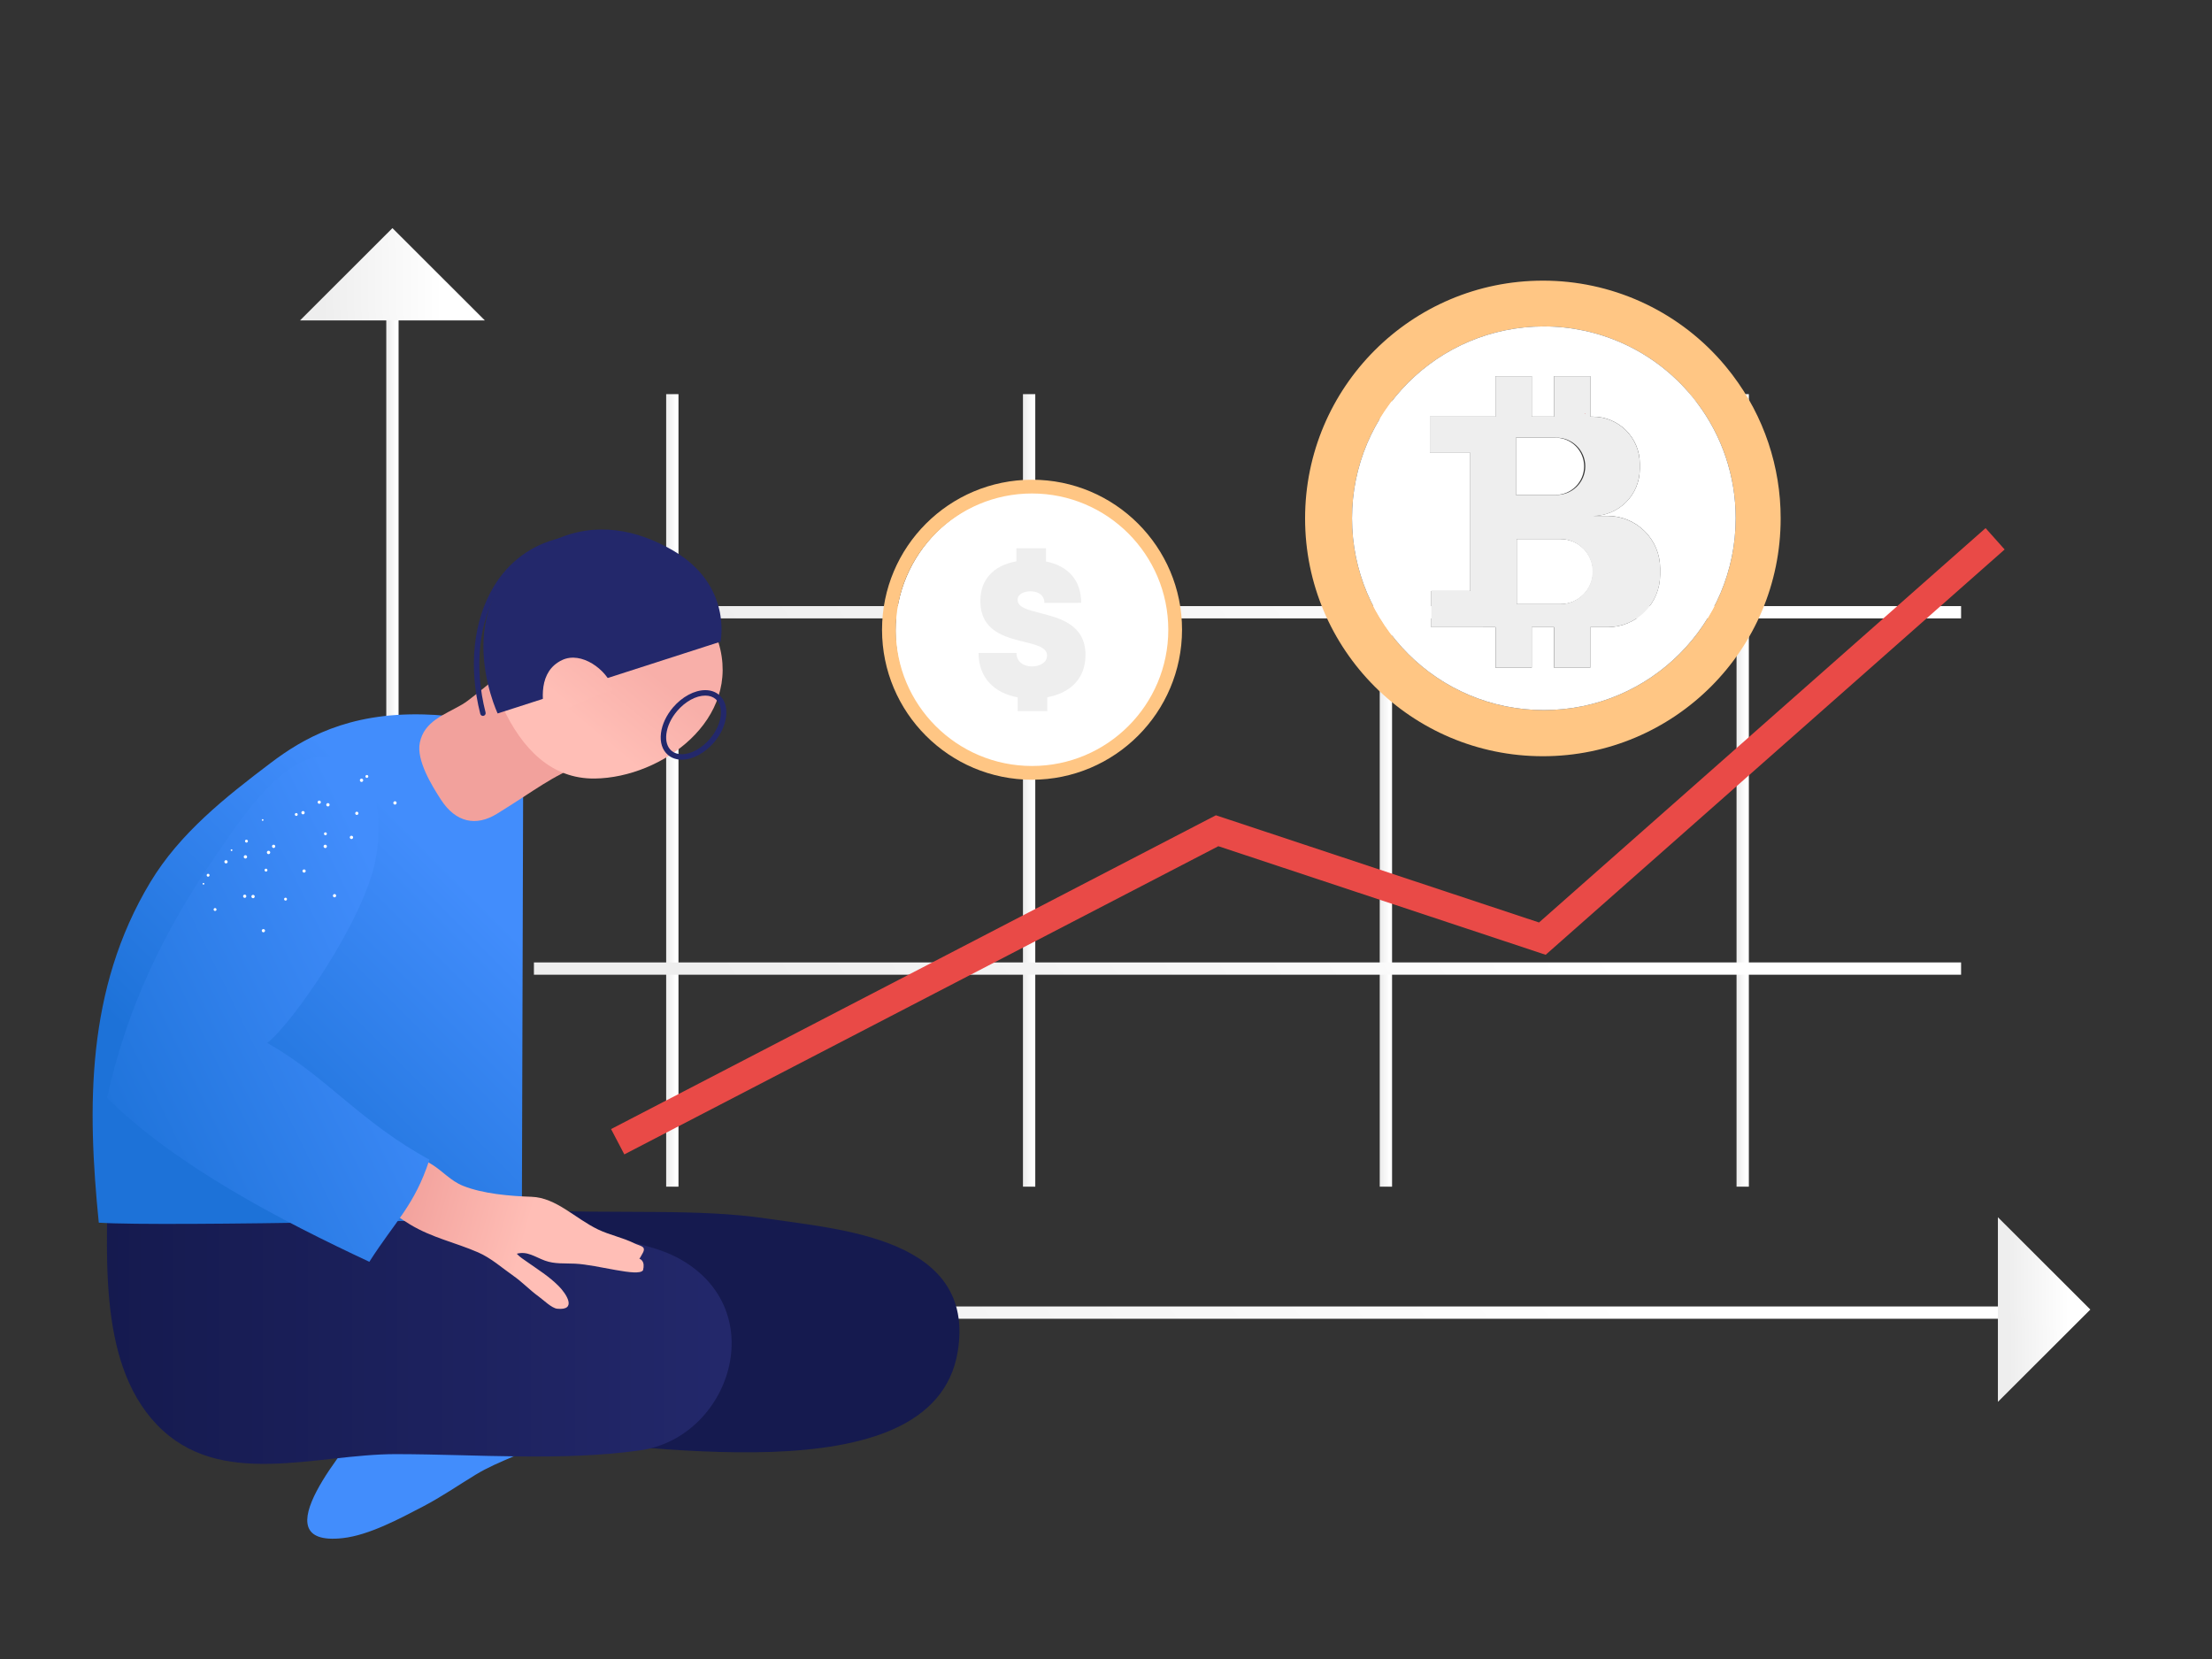<svg width="400" height="300" viewBox="0 0 400 300" fill="none" xmlns="http://www.w3.org/2000/svg">
<rect x="0" y="0" width="400" height="300" fill="#333333" stroke="none"/>
<path d="M72.077 55.721H69.852V236.807H72.077V55.721Z" fill="url(#paint0_linear)"/>
<path d="M364.081 236.251H70.409V238.473H364.081V236.251Z" fill="url(#paint1_linear)"/>
<path d="M76.527 232.363H65.403V243.472H76.527V232.363Z" fill="#D6D7D8"/>
<path d="M54.25 57.943L70.965 41.25L87.68 57.943H54.25Z" fill="url(#paint2_linear)"/>
<path d="M361.285 220.114L378 236.807L361.285 253.5V220.114Z" fill="url(#paint3_linear)"/>
<path d="M122.691 71.274H120.466V214.587H122.691V71.274Z" fill="url(#paint4_linear)"/>
<path d="M187.21 71.274H184.985V214.587H187.21V71.274Z" fill="url(#paint5_linear)"/>
<path d="M251.729 71.274H249.504V214.587H251.729V71.274Z" fill="url(#paint6_linear)"/>
<path d="M316.248 71.274H314.023V214.587H316.248V71.274Z" fill="url(#paint7_linear)"/>
<path d="M354.626 109.603H96.55V111.824H354.626V109.603Z" fill="url(#paint8_linear)"/>
<path d="M354.626 174.038H96.55V176.26H354.626V174.038Z" fill="url(#paint9_linear)"/>
<path d="M112.899 208.75L110.5 204.171L219.871 147.428L278.304 166.813L359.057 95.5L362.5 99.363L279.506 172.656L220.319 153.021L112.899 208.75Z" fill="#E94A47"/>
<path d="M187.178 139.343C201.116 139.343 212.415 128.044 212.415 114.106C212.415 100.168 201.116 88.869 187.178 88.869C173.24 88.869 161.941 100.168 161.941 114.106C161.941 128.044 173.24 139.343 187.178 139.343Z" fill="white"/>
<path d="M186.625 141C171.644 141 159.5 128.856 159.5 113.875C159.5 98.894 171.644 86.75 186.625 86.75C201.606 86.75 213.75 98.894 213.75 113.875C213.733 128.849 201.598 140.983 186.625 141ZM186.625 89.236C173.017 89.236 161.986 100.268 161.986 113.875C161.986 127.483 173.017 138.514 186.625 138.514C200.233 138.514 211.264 127.483 211.264 113.875C211.249 100.274 200.226 89.251 186.625 89.236Z" fill="#FFC684"/>
<path d="M189.388 126.087V128.6H184.031V126.102C179.664 125.305 176.958 122.432 176.958 118.082H183.813C183.813 119.705 185.139 120.515 186.623 120.515C188.014 120.515 189.34 119.807 189.34 118.57C189.34 117.068 187.48 116.633 185.199 116.069C181.715 115.203 177.281 114.128 177.281 108.661C177.281 104.768 179.693 102.243 183.79 101.51V99.149H189.147V101.535C193.219 102.329 195.514 105.012 195.514 109.007L188.858 109.022C188.858 107.614 187.732 106.926 186.356 106.926C185.16 106.926 184.018 107.418 184.018 108.456C184.018 109.83 185.822 110.28 188.108 110.86C191.658 111.776 196.292 112.938 196.292 118.438C196.292 122.731 193.52 125.321 189.388 126.087Z" fill="#EEEEEE"/>
<path d="M313.323 67.853L313.055 67.501C312.805 67.178 312.55 66.859 312.291 66.542L312.03 66.218C311.869 66.026 311.706 65.834 311.541 65.643C311.321 65.384 311.169 65.212 311.162 65.203C307.131 60.653 302.179 57.011 296.635 54.52C291.09 52.028 285.079 50.743 279.001 50.75C255.259 50.75 236 70.009 236 93.751C236 117.492 255.259 136.75 279.001 136.75C302.742 136.75 322 117.498 322 93.751C322.013 84.402 318.966 75.307 313.323 67.853ZM279.178 128.408C260.019 128.408 244.488 112.876 244.488 93.723C244.488 74.571 260.019 59.029 279.178 59.029C284.081 59.023 288.929 60.06 293.402 62.07C297.874 64.08 301.868 67.017 305.12 70.687L306.87 72.823C311.423 78.838 313.881 86.179 313.868 93.723C313.868 112.876 298.336 128.408 279.178 128.408Z" fill="#FFC684"/>
<path d="M306.87 72.823L306.653 72.535C306.452 72.275 306.245 72.017 306.037 71.762C305.965 71.675 305.893 71.59 305.82 71.504C305.69 71.348 305.559 71.193 305.427 71.041C305.249 70.831 305.125 70.689 305.12 70.684C301.868 67.015 297.874 64.078 293.401 62.068C288.929 60.059 284.081 59.023 279.177 59.028C260.019 59.028 244.488 74.561 244.488 93.723C244.488 112.886 260.019 128.408 279.177 128.408C298.336 128.408 313.868 112.876 313.868 93.723C313.881 86.179 311.423 78.838 306.87 72.823ZM300.206 103.91C300.206 105.158 299.96 106.394 299.483 107.547C299.005 108.7 298.306 109.748 297.423 110.63C296.541 111.512 295.493 112.212 294.341 112.69C293.188 113.168 291.952 113.413 290.704 113.413H287.57V120.743H281.02V113.413H276.981V120.743H270.43V113.413H268.138V113.425H258.841V106.874H265.883V81.893H258.565V75.344H270.435V68.014H276.986V75.344H281.024V68.014H287.574V75.344H288.048C290.297 75.344 292.454 76.237 294.044 77.828C295.634 79.418 296.528 81.575 296.528 83.824V84.812C296.528 87.061 295.634 89.218 294.044 90.808C292.454 92.399 290.297 93.292 288.048 93.292H290.708C293.228 93.292 295.645 94.293 297.427 96.075C299.209 97.857 300.21 100.274 300.21 102.794L300.206 103.91Z" fill="white"/>
<path d="M281.285 79.153H274.126V89.492H281.285C282.657 89.492 283.973 88.947 284.943 87.977C285.913 87.007 286.459 85.691 286.459 84.318C286.456 82.948 285.91 81.634 284.94 80.665C283.97 79.697 282.655 79.153 281.285 79.153Z" fill="white"/>
<path d="M282.197 97.475H274.268V109.246H282.197C282.97 109.246 283.736 109.093 284.45 108.797C285.165 108.501 285.814 108.066 286.36 107.519C286.906 106.972 287.339 106.322 287.634 105.607C287.929 104.892 288.08 104.126 288.078 103.353C288.077 101.794 287.457 100.299 286.354 99.197C285.252 98.094 283.756 97.475 282.197 97.475Z" fill="white"/>
<path d="M290.704 93.301H288.044C290.293 93.301 292.45 92.407 294.04 90.817C295.63 89.227 296.524 87.07 296.524 84.821V83.832C296.524 81.583 295.63 79.426 294.04 77.836C292.45 76.246 290.293 75.352 288.044 75.352H287.57V68.022H281.02V75.352H276.981V68.022H270.43V75.352H258.565V81.902H265.895V106.874H258.852V113.423H268.15V113.413H270.442V120.743H276.993V113.413H281.032V120.743H287.581V113.413H290.716C293.236 113.413 295.652 112.412 297.434 110.63C299.216 108.848 300.217 106.432 300.217 103.912V102.804C300.217 101.555 299.971 100.318 299.493 99.164C299.015 98.011 298.314 96.963 297.431 96.08C296.547 95.197 295.498 94.498 294.344 94.021C293.19 93.544 291.953 93.299 290.704 93.301ZM281.284 79.152C281.981 79.124 282.676 79.237 283.328 79.484C283.98 79.731 284.576 80.107 285.079 80.59C285.582 81.073 285.982 81.652 286.255 82.293C286.529 82.935 286.67 83.625 286.67 84.322C286.67 85.019 286.529 85.71 286.255 86.351C285.982 86.992 285.582 87.572 285.079 88.055C284.576 88.538 283.98 88.914 283.328 89.161C282.676 89.408 281.981 89.52 281.284 89.492H274.126V79.152H281.284ZM282.197 109.245H274.268V97.474H282.197C283.741 97.499 285.214 98.129 286.297 99.229C287.381 100.33 287.988 101.812 287.988 103.356C287.988 104.9 287.381 106.383 286.297 107.483C285.214 108.584 283.741 109.214 282.197 109.238V109.245Z" fill="#EEEEEE"/>
<path d="M286.591 74.782C286.58 74.782 286.569 74.787 286.56 74.795C286.552 74.803 286.548 74.814 286.548 74.826C286.548 74.837 286.552 74.848 286.56 74.856C286.569 74.865 286.58 74.869 286.591 74.869C286.603 74.869 286.614 74.865 286.622 74.856C286.63 74.848 286.635 74.837 286.635 74.826C286.635 74.814 286.63 74.803 286.622 74.795C286.614 74.787 286.603 74.782 286.591 74.782Z" fill="#D62929"/>
<path d="M99.439 260.153C95.278 262.758 90.316 264.051 86.03 266.659C82.831 268.606 79.836 270.678 76.53 272.405C72.281 274.622 66.719 277.62 61.966 278.143C46.673 279.829 63.139 261.043 66.556 256.597C68.493 254.074 70.406 251.682 72.367 249.27C73.316 248.104 73.917 247.25 75.096 246.268C75.76 245.714 77.708 243.345 78.365 243.172C79.862 242.775 82.714 245.195 84.123 245.927C87.117 247.48 90.137 248.894 93.094 250.524C96.097 252.179 99.316 253.358 102.093 255.21C100.197 258.238 102.452 258.267 99.439 260.153Z" fill="#428DFC"/>
<path d="M93.705 218.796C112.28 219.573 126.126 218.475 138.734 220.366C151.83 222.33 176.553 223.866 173.188 244.407C168.738 271.571 113.703 260.318 95.677 260.315C89.076 260.314 76.218 261.093 66.467 261.123C63.363 249.224 64.413 231.907 66.47 219.813C76.126 219.324 95.191 219.296 93.705 218.796Z" fill="#151A4F"/>
<path d="M19.542 209.965C19.542 225.024 17.179 245.988 28.394 257.651C39.712 269.42 57.053 262.931 71.633 262.952C86.111 262.974 101.69 264.269 115.778 262.266C132.021 259.957 139.672 236.913 122.841 227.61C115.757 223.695 101.718 222.711 93.601 221.908C83.927 220.951 73.1 221.638 63.716 219.177C63.355 214.864 63.697 212.536 64.433 208.529C53.143 212.737 27.223 209.451 19.542 209.965Z" fill="url(#paint10_linear)"/>
<path d="M76.636 129.193C62.787 128.83 54.713 133.608 48.974 137.945C40.661 144.227 32.49 150.72 27.194 159.51C15.515 178.891 15.776 200.266 17.863 221.098C29.791 221.895 94.369 220.325 94.369 220.325L94.6 142.81C94.6 142.81 91.468 134.784 88.277 132.251C85.583 130.113 82.294 129.341 76.636 129.193Z" fill="url(#paint11_linear)"/>
<path d="M105.872 137.964C99.506 140.475 96.977 142.783 89.865 147.16C86.061 149.503 82.412 148.724 79.743 144.614C78.113 142.106 75.263 137.495 75.916 134.301C76.711 130.413 80.29 129.294 83.567 127.393C85.99 125.987 91.29 120.681 93.706 120.465C97.678 120.113 106.531 133.646 105.872 137.964Z" fill="#F2A19C"/>
<path d="M129.916 116.152C134.193 130.114 119.656 140.626 107.571 140.784C99.713 140.887 94.386 135.411 90.847 127.763C80.944 106.369 112.875 91.637 126.174 108.394C127.791 110.431 129.126 112.612 129.708 115.172C130.263 115.5 129.597 116.932 129.916 116.152Z" fill="url(#paint12_linear)"/>
<path d="M121.778 99.591C115.243 95.755 107.739 94.235 100.324 97.645C79.677 107.138 89.99 129.015 89.99 129.015L130.29 116.037C130.29 116.037 132.503 105.887 121.778 99.591Z" fill="#23286B"/>
<path d="M110.775 124.302C109.659 121.053 105.111 117.716 101.651 119.356C97.373 121.385 97.871 126.566 98.752 130.16C102.056 128.315 107.02 125.819 110.708 124.861C110.429 124.952 111.04 124.177 110.775 124.302Z" fill="url(#paint13_linear)"/>
<path d="M123.289 137.377C125.24 137.377 127.473 136.179 129.119 134.249C130.331 132.829 131.106 131.173 131.302 129.587C131.507 127.926 131.058 126.533 130.038 125.662C129.376 125.097 128.51 124.798 127.536 124.798C125.584 124.798 123.351 125.996 121.705 127.925C120.493 129.347 119.718 131.003 119.522 132.589C119.318 134.249 119.766 135.643 120.787 136.514C121.449 137.079 122.314 137.377 123.289 137.377ZM127.536 125.786C128.283 125.786 128.91 125.998 129.398 126.413C130.157 127.061 130.486 128.145 130.323 129.465C130.151 130.861 129.457 132.332 128.369 133.608C126.907 135.323 124.96 136.388 123.29 136.388C122.542 136.388 121.915 136.178 121.428 135.761C120.668 135.113 120.339 134.029 120.503 132.709C120.674 131.314 121.368 129.843 122.456 128.566C123.919 126.852 125.865 125.786 127.536 125.786Z" fill="#23286B"/>
<path d="M87.328 129.46C87.368 129.46 87.409 129.455 87.45 129.444C87.714 129.377 87.874 129.108 87.806 128.844C85.713 120.63 86.559 112.517 90.129 106.585C92.694 102.322 96.565 99.46 101.325 98.305C101.589 98.241 101.752 97.975 101.688 97.709C101.623 97.443 101.357 97.281 101.092 97.346C96.07 98.563 91.987 101.583 89.284 106.075C85.58 112.232 84.693 120.619 86.85 129.087C86.907 129.311 87.108 129.46 87.328 129.46Z" fill="#23286B"/>
<path d="M40.548 196.418C42.047 196.83 43.541 198.335 44.727 199.35C48.75 202.794 52.901 205.852 57.35 208.761C63.233 212.607 68.084 217.727 74.113 221.399C78.083 223.818 82.346 224.679 86.453 226.468C88.814 227.497 90.74 229.248 92.856 230.726C94.409 231.81 95.862 233.335 97.381 234.43C98.27 235.07 99.761 236.561 100.767 236.66C104.358 237.014 102.485 234.017 100.999 232.535C99.219 230.76 97.36 229.638 95.337 228.202C94.684 227.738 93.99 227.318 93.451 226.716C95.347 226.19 96.779 227.318 98.546 227.962C100.306 228.604 102.112 228.421 103.982 228.511C108.128 228.708 115.382 230.984 116.278 229.708C116.673 228.146 116.017 227.529 114.779 227.366C115.763 227.87 115.58 227.668 116.122 226.782C117.031 225.298 115.805 225.379 114.655 224.808C112.589 223.784 110.239 223.33 108.158 222.333C104.019 220.351 100.584 216.571 96.133 216.42C92.24 216.287 87.377 215.893 83.738 214.438C81.491 213.54 80.086 211.797 78.061 210.545C75.665 209.062 73.051 207.873 70.659 206.3C65.397 202.844 60.929 198.235 55.597 195.122C53.998 194.188 50.522 191.754 48.68 191.951C46.482 192.186 43.914 195.122 41.974 196.066C41.826 196.384 40.136 196.305 40.548 196.418Z" fill="url(#paint14_linear)"/>
<path d="M67.922 155.398C69.212 148.394 68.866 137.149 59.024 136.745C50.971 136.415 43.179 148.699 39.205 154.446C29.561 168.393 22.929 182.28 19.356 198.54C31.878 210.928 51.196 220.889 66.789 228.173C71.501 220.784 74.936 218.029 77.658 209.704C65.189 202.937 59.105 194.701 48.33 188.588C52.914 185.045 65.92 166.264 67.922 155.398Z" fill="url(#paint15_linear)"/>
<path d="M47.642 148.332C47.614 148.411 47.526 148.453 47.447 148.423C47.368 148.396 47.326 148.307 47.355 148.228C47.383 148.149 47.471 148.107 47.55 148.137C47.629 148.166 47.671 148.252 47.642 148.332ZM36.933 159.749C36.971 159.827 36.937 159.921 36.858 159.958C36.788 159.994 36.702 159.965 36.666 159.896C36.662 159.89 36.66 159.884 36.658 159.878C36.62 159.803 36.65 159.714 36.724 159.675C36.802 159.64 36.896 159.672 36.933 159.749ZM41.984 153.618C42.043 153.68 42.046 153.777 41.992 153.843C41.931 153.908 41.832 153.911 41.766 153.85C41.702 153.79 41.699 153.69 41.76 153.625C41.824 153.567 41.918 153.564 41.984 153.618ZM60.678 161.738C60.801 161.842 60.819 162.026 60.718 162.153C60.624 162.277 60.447 162.303 60.323 162.21C60.319 162.206 60.315 162.204 60.31 162.2C60.186 162.096 60.169 161.912 60.27 161.785C60.37 161.66 60.553 161.638 60.678 161.738ZM55.179 157.28C55.304 157.385 55.319 157.57 55.213 157.694C55.11 157.817 54.929 157.834 54.804 157.733C54.679 157.633 54.657 157.451 54.757 157.326C54.865 157.203 55.049 157.183 55.179 157.28ZM49.666 152.818C49.79 152.918 49.811 153.099 49.711 153.223C49.709 153.226 49.706 153.228 49.704 153.231C49.611 153.356 49.434 153.381 49.309 153.288C49.306 153.284 49.302 153.282 49.297 153.279C49.174 153.172 49.154 152.987 49.25 152.856C49.357 152.734 49.541 152.717 49.666 152.818ZM64.8 147.164C64.75 147.317 64.586 147.399 64.433 147.349C64.28 147.299 64.198 147.135 64.249 146.982C64.298 146.833 64.458 146.75 64.609 146.795C64.762 146.845 64.847 147.009 64.8 147.164ZM58.007 145.15C57.956 145.302 57.792 145.385 57.639 145.335C57.486 145.284 57.404 145.12 57.455 144.967C57.504 144.818 57.664 144.735 57.815 144.781C57.967 144.83 58.053 144.995 58.007 145.15ZM47.893 168.157C47.967 168.301 47.913 168.477 47.77 168.554C47.631 168.631 47.458 168.58 47.38 168.442C47.38 168.442 47.379 168.44 47.38 168.439C47.297 168.306 47.337 168.133 47.468 168.051C47.474 168.048 47.481 168.044 47.488 168.04C47.633 167.969 47.809 168.019 47.893 168.157ZM44.508 161.926C44.58 162.072 44.529 162.247 44.391 162.331C44.247 162.405 44.071 162.351 43.995 162.208C43.917 162.067 43.971 161.89 44.112 161.814C44.113 161.813 44.116 161.812 44.116 161.812C44.255 161.735 44.429 161.785 44.505 161.923C44.507 161.925 44.507 161.926 44.508 161.926ZM41.129 155.706C41.206 155.84 41.161 156.012 41.026 156.088C41.022 156.09 41.018 156.093 41.014 156.094C40.876 156.176 40.697 156.128 40.616 155.991C40.613 155.987 40.611 155.982 40.608 155.978C40.532 155.835 40.586 155.656 40.729 155.58C40.872 155.504 41.051 155.558 41.127 155.701C41.127 155.705 41.128 155.706 41.129 155.706ZM66.598 140.451C66.57 140.591 66.434 140.684 66.293 140.658C66.153 140.632 66.059 140.495 66.086 140.353C66.112 140.212 66.249 140.119 66.391 140.146C66.53 140.174 66.623 140.31 66.598 140.451ZM51.852 162.442C51.929 162.567 51.897 162.729 51.776 162.814C51.662 162.893 51.504 162.864 51.426 162.749C51.424 162.745 51.422 162.743 51.42 162.739C51.337 162.622 51.366 162.459 51.483 162.378C51.484 162.377 51.486 162.377 51.487 162.375C51.607 162.299 51.767 162.327 51.852 162.442ZM48.317 157.209C48.395 157.329 48.362 157.489 48.244 157.567C48.13 157.646 47.972 157.616 47.894 157.502C47.892 157.498 47.89 157.496 47.888 157.492C47.805 157.374 47.834 157.211 47.95 157.129C47.951 157.128 47.953 157.128 47.954 157.126C48.078 157.052 48.238 157.089 48.317 157.209ZM44.779 151.955C44.862 152.073 44.834 152.236 44.717 152.319L44.713 152.322C44.604 152.403 44.45 152.377 44.369 152.267C44.364 152.261 44.359 152.254 44.355 152.246C44.272 152.128 44.3 151.965 44.417 151.882C44.418 151.881 44.42 151.881 44.421 151.879C44.541 151.807 44.698 151.84 44.779 151.955ZM58.997 150.557C59.114 150.641 59.144 150.802 59.063 150.922C58.984 151.041 58.825 151.075 58.706 150.996C58.587 150.914 58.551 150.754 58.625 150.63C58.707 150.509 58.872 150.477 58.997 150.557ZM53.717 147.069C53.835 147.142 53.873 147.296 53.801 147.413C53.798 147.417 53.795 147.421 53.793 147.426C53.714 147.545 53.555 147.579 53.436 147.5C53.318 147.418 53.281 147.258 53.355 147.135C53.436 147.018 53.598 146.988 53.717 147.069ZM39.146 164.421C39.176 164.554 39.093 164.686 38.96 164.717C38.955 164.718 38.949 164.72 38.945 164.72C38.805 164.752 38.666 164.665 38.632 164.525C38.632 164.522 38.631 164.518 38.63 164.517C38.607 164.374 38.7 164.24 38.84 164.21C38.979 164.182 39.115 164.271 39.143 164.409C39.146 164.413 39.145 164.417 39.146 164.421ZM37.888 158.218C37.915 158.36 37.827 158.5 37.683 158.532C37.539 158.556 37.402 158.462 37.376 158.317C37.352 158.18 37.438 158.048 37.574 158.014C37.712 157.981 37.851 158.066 37.885 158.203C37.887 158.207 37.888 158.213 37.888 158.218ZM71.593 144.939C71.728 145.038 71.761 145.224 71.668 145.364C71.576 145.503 71.389 145.54 71.251 145.448C71.115 145.35 71.081 145.162 71.176 145.023C71.269 144.884 71.455 144.847 71.593 144.939ZM65.543 140.848C65.681 140.941 65.719 141.127 65.627 141.265C65.535 141.404 65.347 141.441 65.209 141.349C65.071 141.257 65.034 141.07 65.125 140.932C65.218 140.792 65.405 140.756 65.543 140.848ZM46.059 162.058C46.085 162.225 45.978 162.384 45.813 162.42C45.647 162.447 45.49 162.332 45.464 162.165C45.439 162.004 45.545 161.853 45.703 161.82C45.866 161.792 46.023 161.896 46.059 162.058ZM44.678 154.888C44.705 155.051 44.602 155.207 44.44 155.244C44.276 155.276 44.117 155.169 44.084 155.006C44.052 154.842 44.158 154.683 44.322 154.65C44.485 154.62 44.642 154.727 44.678 154.888ZM59.068 152.889C59.152 153.032 59.113 153.215 58.98 153.313C58.839 153.399 58.654 153.357 58.564 153.218C58.471 153.084 58.504 152.898 58.64 152.806C58.64 152.806 58.644 152.804 58.646 152.802C58.786 152.709 58.974 152.748 59.068 152.889ZM55.043 146.788C55.136 146.929 55.095 147.118 54.955 147.211L54.954 147.212C54.818 147.301 54.634 147.262 54.547 147.125C54.456 146.987 54.492 146.8 54.63 146.709C54.766 146.617 54.95 146.654 55.043 146.788ZM63.803 151.257C63.896 151.394 63.861 151.58 63.722 151.674C63.585 151.768 63.4 151.731 63.306 151.593C63.216 151.46 63.247 151.279 63.377 151.184C63.516 151.086 63.706 151.12 63.803 151.257ZM59.55 145.354C59.645 145.492 59.613 145.682 59.476 145.779C59.341 145.871 59.158 145.841 59.058 145.714C58.963 145.574 58.993 145.385 59.125 145.281C59.263 145.187 59.45 145.221 59.55 145.354ZM48.857 154.083C48.892 154.247 48.789 154.409 48.626 154.447C48.467 154.483 48.306 154.383 48.27 154.224C48.227 154.067 48.317 153.906 48.473 153.861C48.477 153.86 48.481 153.858 48.486 153.859C48.648 153.816 48.813 153.912 48.855 154.074C48.856 154.077 48.857 154.08 48.857 154.083Z" fill="white"/>
<defs>
<linearGradient id="paint0_linear" x1="71.73" y1="-23.431" x2="69.743" y2="-23.43" gradientUnits="userSpaceOnUse">
<stop offset="0.09" stop-color="white"/>
<stop offset="0.818" stop-color="#EEEEEE"/>
</linearGradient>
<linearGradient id="paint1_linear" x1="318.183" y1="235.28" x2="167.699" y2="364.971" gradientUnits="userSpaceOnUse">
<stop offset="0.09" stop-color="white"/>
<stop offset="0.818" stop-color="#EEEEEE"/>
</linearGradient>
<linearGradient id="paint2_linear" x1="82.455" y1="33.953" x2="52.607" y2="34.343" gradientUnits="userSpaceOnUse">
<stop offset="0.09" stop-color="white"/>
<stop offset="0.818" stop-color="#EEEEEE"/>
</linearGradient>
<linearGradient id="paint3_linear" x1="375.388" y1="205.521" x2="360.461" y2="205.569" gradientUnits="userSpaceOnUse">
<stop offset="0.09" stop-color="white"/>
<stop offset="0.818" stop-color="#EEEEEE"/>
</linearGradient>
<linearGradient id="paint4_linear" x1="122.343" y1="8.633" x2="120.357" y2="8.633" gradientUnits="userSpaceOnUse">
<stop offset="0.09" stop-color="white"/>
<stop offset="0.818" stop-color="#EEEEEE"/>
</linearGradient>
<linearGradient id="paint5_linear" x1="186.862" y1="8.633" x2="184.875" y2="8.633" gradientUnits="userSpaceOnUse">
<stop offset="0.09" stop-color="white"/>
<stop offset="0.818" stop-color="#EEEEEE"/>
</linearGradient>
<linearGradient id="paint6_linear" x1="251.381" y1="8.633" x2="249.394" y2="8.633" gradientUnits="userSpaceOnUse">
<stop offset="0.09" stop-color="white"/>
<stop offset="0.818" stop-color="#EEEEEE"/>
</linearGradient>
<linearGradient id="paint7_linear" x1="315.9" y1="8.633" x2="313.913" y2="8.633" gradientUnits="userSpaceOnUse">
<stop offset="0.09" stop-color="white"/>
<stop offset="0.818" stop-color="#EEEEEE"/>
</linearGradient>
<linearGradient id="paint8_linear" x1="314.291" y1="108.631" x2="167.833" y2="219.553" gradientUnits="userSpaceOnUse">
<stop offset="0.09" stop-color="white"/>
<stop offset="0.818" stop-color="#EEEEEE"/>
</linearGradient>
<linearGradient id="paint9_linear" x1="314.291" y1="173.067" x2="167.83" y2="283.988" gradientUnits="userSpaceOnUse">
<stop offset="0.09" stop-color="white"/>
<stop offset="0.818" stop-color="#EEEEEE"/>
</linearGradient>
<linearGradient id="paint10_linear" x1="132.306" y1="236.624" x2="19.334" y2="236.624" gradientUnits="userSpaceOnUse">
<stop stop-color="#23286B"/>
<stop offset="1" stop-color="#151A4F"/>
</linearGradient>
<linearGradient id="paint11_linear" x1="86.918" y1="162.765" x2="42.831" y2="206.84" gradientUnits="userSpaceOnUse">
<stop stop-color="#428DFC"/>
<stop offset="1" stop-color="#1D72D8"/>
</linearGradient>
<linearGradient id="paint12_linear" x1="102.86" y1="128.821" x2="112.588" y2="117.084" gradientUnits="userSpaceOnUse">
<stop stop-color="#FFBEB6"/>
<stop offset="1" stop-color="#F8AFA9"/>
</linearGradient>
<linearGradient id="paint13_linear" x1="101.901" y1="126.829" x2="111.339" y2="115.44" gradientUnits="userSpaceOnUse">
<stop stop-color="#FFBEB6"/>
<stop offset="1" stop-color="#F8AFA9"/>
</linearGradient>
<linearGradient id="paint14_linear" x1="95.969" y1="220.093" x2="73.436" y2="213.869" gradientUnits="userSpaceOnUse">
<stop stop-color="#FFBEB6"/>
<stop offset="1" stop-color="#F2A19C"/>
</linearGradient>
<linearGradient id="paint15_linear" x1="76.573" y1="175.228" x2="16.167" y2="204.607" gradientUnits="userSpaceOnUse">
<stop stop-color="#428DFC"/>
<stop offset="1" stop-color="#1D72D8"/>
</linearGradient>
</defs>
</svg>
